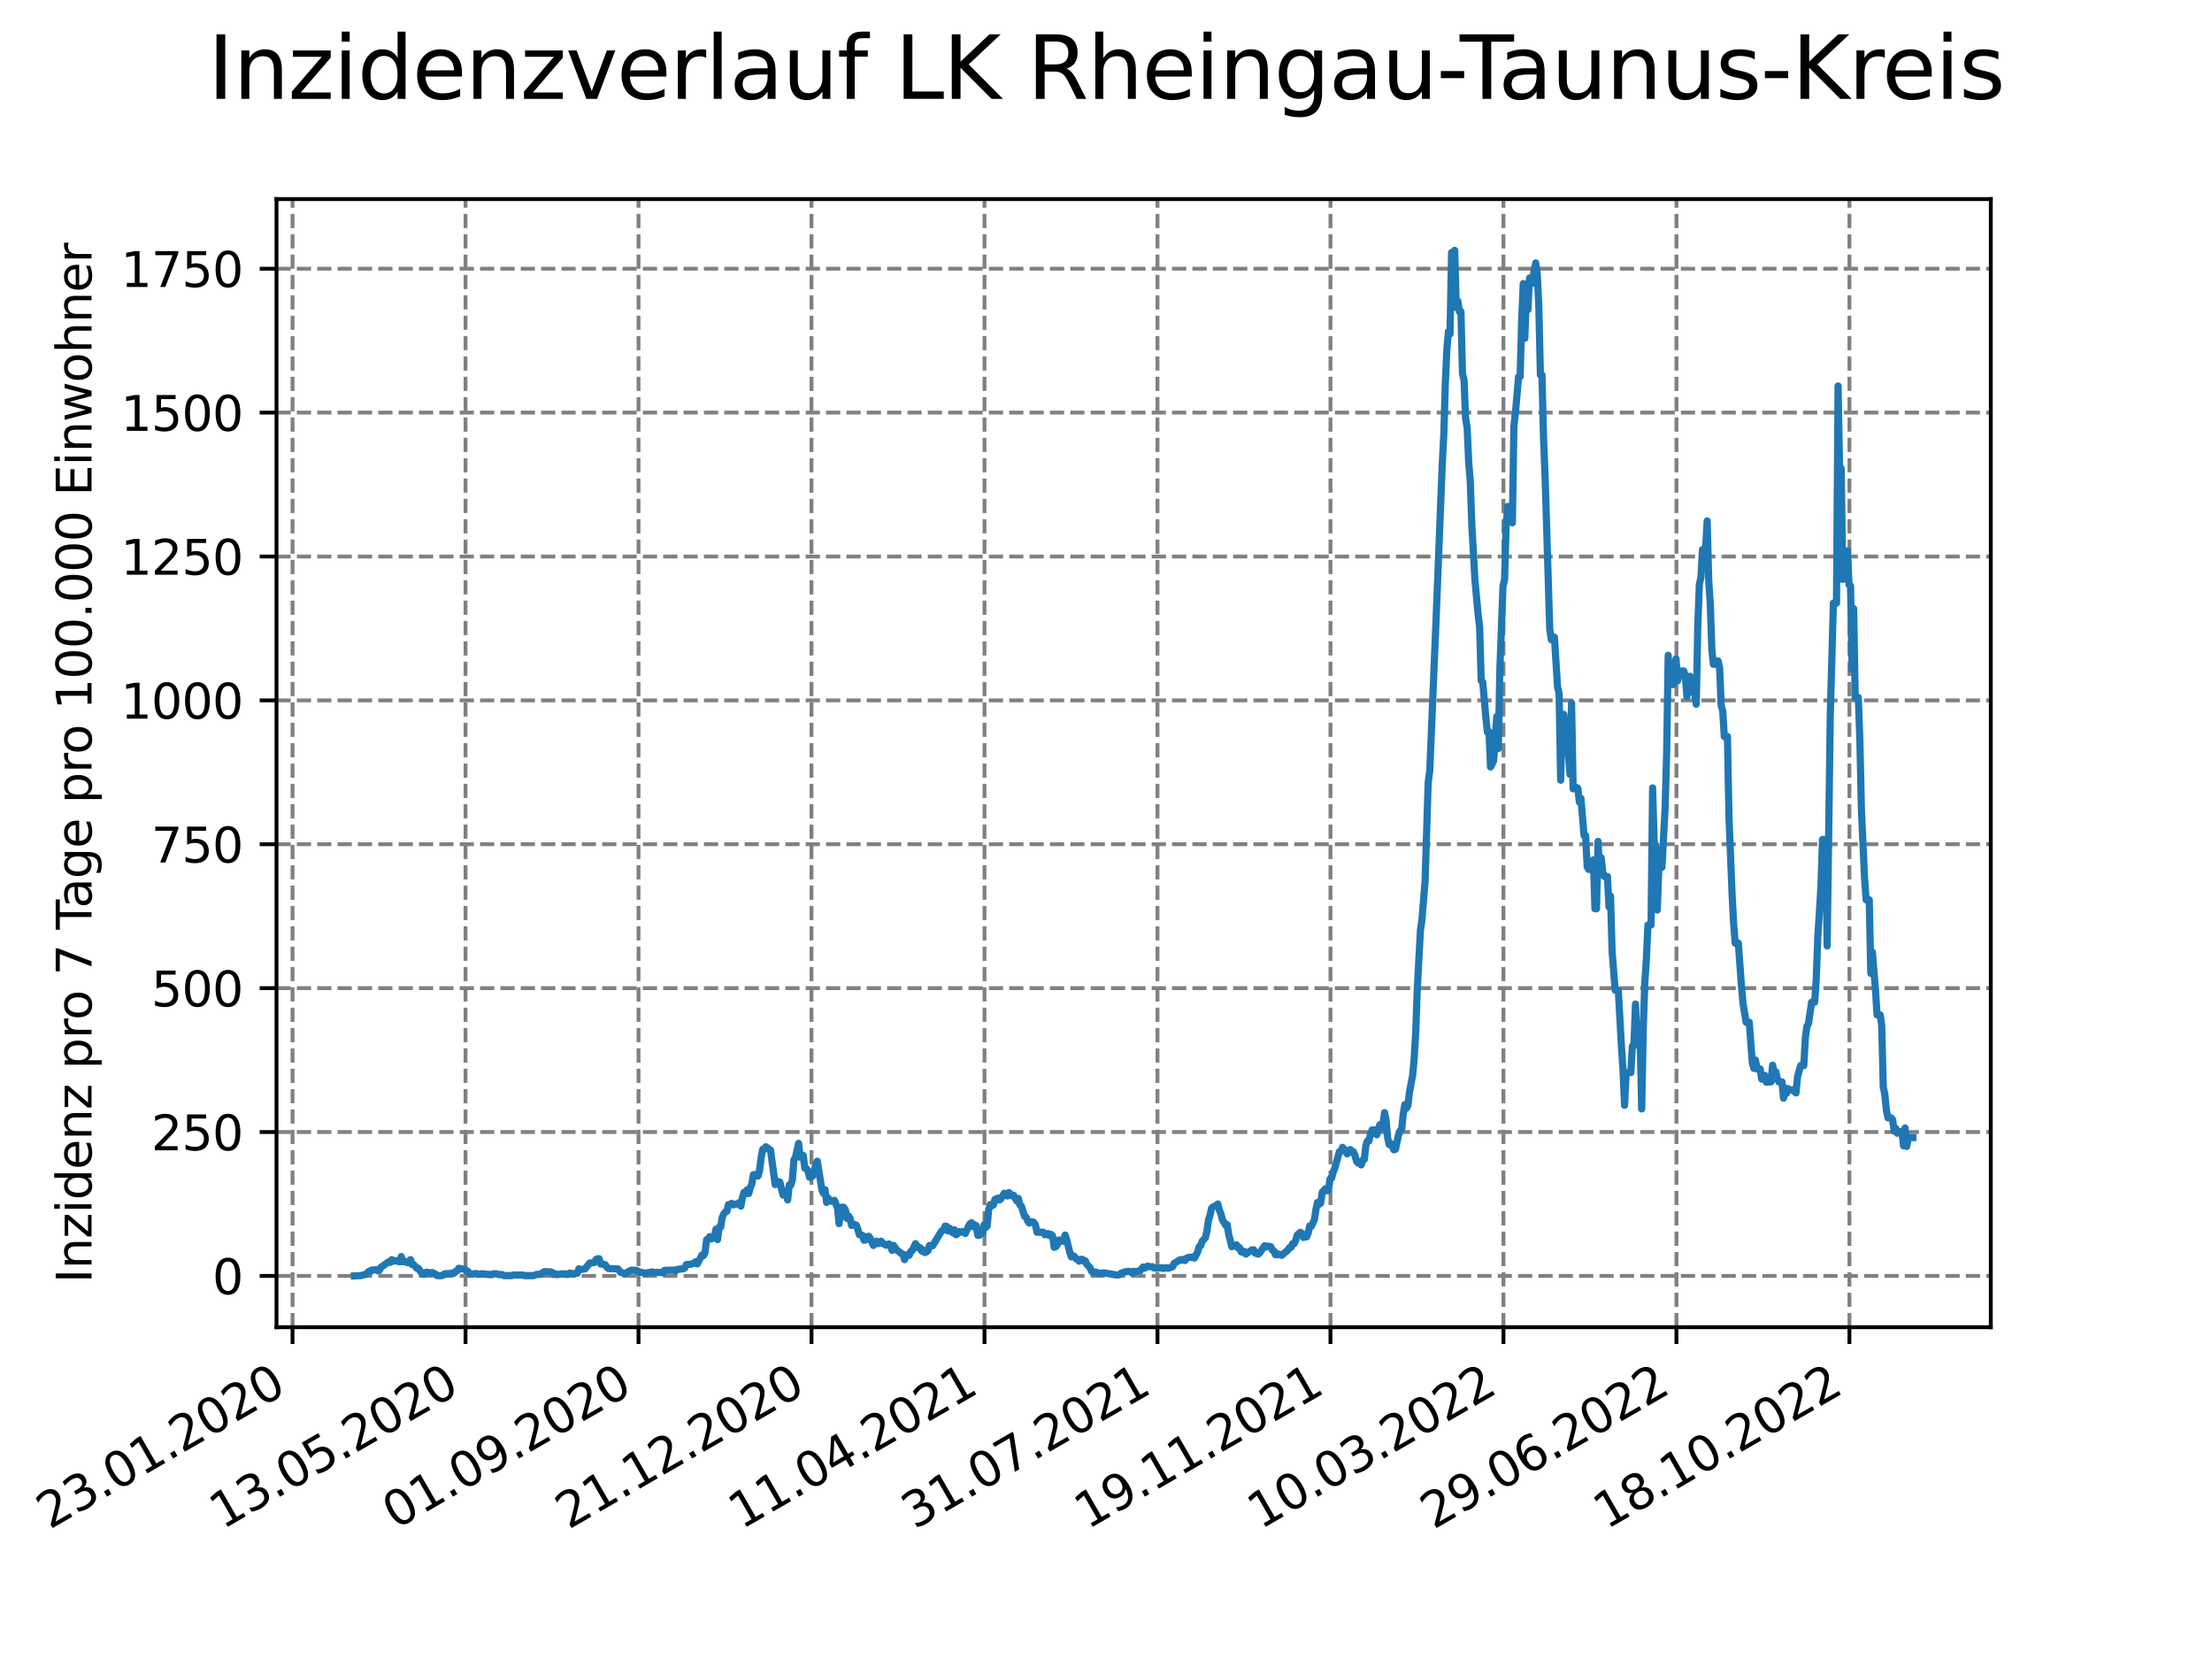 <?xml version="1.0" encoding="utf-8" standalone="no"?>
<!DOCTYPE svg PUBLIC "-//W3C//DTD SVG 1.1//EN"
  "http://www.w3.org/Graphics/SVG/1.1/DTD/svg11.dtd">
<svg xmlns:xlink="http://www.w3.org/1999/xlink" width="460.8pt" height="345.6pt" viewBox="0 0 460.8 345.6" xmlns="http://www.w3.org/2000/svg" version="1.1">
 <defs>
  <style type="text/css">*{stroke-linejoin: round; stroke-linecap: butt}</style>
 </defs>
 <g id="figure_1">
  <g id="patch_1">
   <path d="M 0 345.6 
L 460.8 345.6 
L 460.8 0 
L 0 0 
z
" style="fill: #ffffff"/>
  </g>
  <g id="axes_1">
   <g id="patch_2">
    <path d="M 57.6 276.48 
L 414.72 276.48 
L 414.72 41.472 
L 57.6 41.472 
z
" style="fill: #ffffff"/>
   </g>
   <g id="matplotlib.axis_1">
    <g id="xtick_1">
     <g id="line2d_1">
      <path d="M 60.941 276.48 
L 60.941 41.472 
" clip-path="url(#p2e23c65eef)" style="fill: none; stroke-dasharray: 2.96,1.28; stroke-dashoffset: 0; stroke: #808080; stroke-width: 0.8"/>
     </g>
     <g id="line2d_2">
      <defs>
       <path id="m224769ffda" d="M 0 0 
L 0 3.5 
" style="stroke: #000000; stroke-width: 0.8"/>
      </defs>
      <g>
       <use xlink:href="#m224769ffda" x="60.941" y="276.48" style="stroke: #000000; stroke-width: 0.8"/>
      </g>
     </g>
     <g id="text_1">
      <!-- 23.01.2020 -->
      <g transform="translate(10.316 318.689) rotate(-30) scale(0.1 -0.1)">
       <defs>
        <path id="DejaVuSans-32" d="M 1228 531 
L 3431 531 
L 3431 0 
L 469 0 
L 469 531 
Q 828 903 1448 1529 
Q 2069 2156 2228 2338 
Q 2531 2678 2651 2914 
Q 2772 3150 2772 3378 
Q 2772 3750 2511 3984 
Q 2250 4219 1831 4219 
Q 1534 4219 1204 4116 
Q 875 4013 500 3803 
L 500 4441 
Q 881 4594 1212 4672 
Q 1544 4750 1819 4750 
Q 2544 4750 2975 4387 
Q 3406 4025 3406 3419 
Q 3406 3131 3298 2873 
Q 3191 2616 2906 2266 
Q 2828 2175 2409 1742 
Q 1991 1309 1228 531 
z
" transform="scale(0.016)"/>
        <path id="DejaVuSans-33" d="M 2597 2516 
Q 3050 2419 3304 2112 
Q 3559 1806 3559 1356 
Q 3559 666 3084 287 
Q 2609 -91 1734 -91 
Q 1441 -91 1130 -33 
Q 819 25 488 141 
L 488 750 
Q 750 597 1062 519 
Q 1375 441 1716 441 
Q 2309 441 2620 675 
Q 2931 909 2931 1356 
Q 2931 1769 2642 2001 
Q 2353 2234 1838 2234 
L 1294 2234 
L 1294 2753 
L 1863 2753 
Q 2328 2753 2575 2939 
Q 2822 3125 2822 3475 
Q 2822 3834 2567 4026 
Q 2313 4219 1838 4219 
Q 1578 4219 1281 4162 
Q 984 4106 628 3988 
L 628 4550 
Q 988 4650 1302 4700 
Q 1616 4750 1894 4750 
Q 2613 4750 3031 4423 
Q 3450 4097 3450 3541 
Q 3450 3153 3228 2886 
Q 3006 2619 2597 2516 
z
" transform="scale(0.016)"/>
        <path id="DejaVuSans-2e" d="M 684 794 
L 1344 794 
L 1344 0 
L 684 0 
L 684 794 
z
" transform="scale(0.016)"/>
        <path id="DejaVuSans-30" d="M 2034 4250 
Q 1547 4250 1301 3770 
Q 1056 3291 1056 2328 
Q 1056 1369 1301 889 
Q 1547 409 2034 409 
Q 2525 409 2770 889 
Q 3016 1369 3016 2328 
Q 3016 3291 2770 3770 
Q 2525 4250 2034 4250 
z
M 2034 4750 
Q 2819 4750 3233 4129 
Q 3647 3509 3647 2328 
Q 3647 1150 3233 529 
Q 2819 -91 2034 -91 
Q 1250 -91 836 529 
Q 422 1150 422 2328 
Q 422 3509 836 4129 
Q 1250 4750 2034 4750 
z
" transform="scale(0.016)"/>
        <path id="DejaVuSans-31" d="M 794 531 
L 1825 531 
L 1825 4091 
L 703 3866 
L 703 4441 
L 1819 4666 
L 2450 4666 
L 2450 531 
L 3481 531 
L 3481 0 
L 794 0 
L 794 531 
z
" transform="scale(0.016)"/>
       </defs>
       <use xlink:href="#DejaVuSans-32"/>
       <use xlink:href="#DejaVuSans-33" x="63.623"/>
       <use xlink:href="#DejaVuSans-2e" x="127.246"/>
       <use xlink:href="#DejaVuSans-30" x="159.033"/>
       <use xlink:href="#DejaVuSans-31" x="222.656"/>
       <use xlink:href="#DejaVuSans-2e" x="286.279"/>
       <use xlink:href="#DejaVuSans-32" x="318.066"/>
       <use xlink:href="#DejaVuSans-30" x="381.689"/>
       <use xlink:href="#DejaVuSans-32" x="445.312"/>
       <use xlink:href="#DejaVuSans-30" x="508.936"/>
      </g>
     </g>
    </g>
    <g id="xtick_2">
     <g id="line2d_3">
      <path d="M 96.978 276.48 
L 96.978 41.472 
" clip-path="url(#p2e23c65eef)" style="fill: none; stroke-dasharray: 2.96,1.28; stroke-dashoffset: 0; stroke: #808080; stroke-width: 0.8"/>
     </g>
     <g id="line2d_4">
      <g>
       <use xlink:href="#m224769ffda" x="96.978" y="276.48" style="stroke: #000000; stroke-width: 0.8"/>
      </g>
     </g>
     <g id="text_2">
      <!-- 13.05.2020 -->
      <g transform="translate(46.353 318.689) rotate(-30) scale(0.1 -0.1)">
       <defs>
        <path id="DejaVuSans-35" d="M 691 4666 
L 3169 4666 
L 3169 4134 
L 1269 4134 
L 1269 2991 
Q 1406 3038 1543 3061 
Q 1681 3084 1819 3084 
Q 2600 3084 3056 2656 
Q 3513 2228 3513 1497 
Q 3513 744 3044 326 
Q 2575 -91 1722 -91 
Q 1428 -91 1123 -41 
Q 819 9 494 109 
L 494 744 
Q 775 591 1075 516 
Q 1375 441 1709 441 
Q 2250 441 2565 725 
Q 2881 1009 2881 1497 
Q 2881 1984 2565 2268 
Q 2250 2553 1709 2553 
Q 1456 2553 1204 2497 
Q 953 2441 691 2322 
L 691 4666 
z
" transform="scale(0.016)"/>
       </defs>
       <use xlink:href="#DejaVuSans-31"/>
       <use xlink:href="#DejaVuSans-33" x="63.623"/>
       <use xlink:href="#DejaVuSans-2e" x="127.246"/>
       <use xlink:href="#DejaVuSans-30" x="159.033"/>
       <use xlink:href="#DejaVuSans-35" x="222.656"/>
       <use xlink:href="#DejaVuSans-2e" x="286.279"/>
       <use xlink:href="#DejaVuSans-32" x="318.066"/>
       <use xlink:href="#DejaVuSans-30" x="381.689"/>
       <use xlink:href="#DejaVuSans-32" x="445.312"/>
       <use xlink:href="#DejaVuSans-30" x="508.936"/>
      </g>
     </g>
    </g>
    <g id="xtick_3">
     <g id="line2d_5">
      <path d="M 133.015 276.48 
L 133.015 41.472 
" clip-path="url(#p2e23c65eef)" style="fill: none; stroke-dasharray: 2.96,1.28; stroke-dashoffset: 0; stroke: #808080; stroke-width: 0.8"/>
     </g>
     <g id="line2d_6">
      <g>
       <use xlink:href="#m224769ffda" x="133.015" y="276.48" style="stroke: #000000; stroke-width: 0.8"/>
      </g>
     </g>
     <g id="text_3">
      <!-- 01.09.2020 -->
      <g transform="translate(82.389 318.689) rotate(-30) scale(0.1 -0.1)">
       <defs>
        <path id="DejaVuSans-39" d="M 703 97 
L 703 672 
Q 941 559 1184 500 
Q 1428 441 1663 441 
Q 2288 441 2617 861 
Q 2947 1281 2994 2138 
Q 2813 1869 2534 1725 
Q 2256 1581 1919 1581 
Q 1219 1581 811 2004 
Q 403 2428 403 3163 
Q 403 3881 828 4315 
Q 1253 4750 1959 4750 
Q 2769 4750 3195 4129 
Q 3622 3509 3622 2328 
Q 3622 1225 3098 567 
Q 2575 -91 1691 -91 
Q 1453 -91 1209 -44 
Q 966 3 703 97 
z
M 1959 2075 
Q 2384 2075 2632 2365 
Q 2881 2656 2881 3163 
Q 2881 3666 2632 3958 
Q 2384 4250 1959 4250 
Q 1534 4250 1286 3958 
Q 1038 3666 1038 3163 
Q 1038 2656 1286 2365 
Q 1534 2075 1959 2075 
z
" transform="scale(0.016)"/>
       </defs>
       <use xlink:href="#DejaVuSans-30"/>
       <use xlink:href="#DejaVuSans-31" x="63.623"/>
       <use xlink:href="#DejaVuSans-2e" x="127.246"/>
       <use xlink:href="#DejaVuSans-30" x="159.033"/>
       <use xlink:href="#DejaVuSans-39" x="222.656"/>
       <use xlink:href="#DejaVuSans-2e" x="286.279"/>
       <use xlink:href="#DejaVuSans-32" x="318.066"/>
       <use xlink:href="#DejaVuSans-30" x="381.689"/>
       <use xlink:href="#DejaVuSans-32" x="445.312"/>
       <use xlink:href="#DejaVuSans-30" x="508.936"/>
      </g>
     </g>
    </g>
    <g id="xtick_4">
     <g id="line2d_7">
      <path d="M 169.051 276.48 
L 169.051 41.472 
" clip-path="url(#p2e23c65eef)" style="fill: none; stroke-dasharray: 2.96,1.28; stroke-dashoffset: 0; stroke: #808080; stroke-width: 0.8"/>
     </g>
     <g id="line2d_8">
      <g>
       <use xlink:href="#m224769ffda" x="169.051" y="276.48" style="stroke: #000000; stroke-width: 0.8"/>
      </g>
     </g>
     <g id="text_4">
      <!-- 21.12.2020 -->
      <g transform="translate(118.426 318.689) rotate(-30) scale(0.1 -0.1)">
       <use xlink:href="#DejaVuSans-32"/>
       <use xlink:href="#DejaVuSans-31" x="63.623"/>
       <use xlink:href="#DejaVuSans-2e" x="127.246"/>
       <use xlink:href="#DejaVuSans-31" x="159.033"/>
       <use xlink:href="#DejaVuSans-32" x="222.656"/>
       <use xlink:href="#DejaVuSans-2e" x="286.279"/>
       <use xlink:href="#DejaVuSans-32" x="318.066"/>
       <use xlink:href="#DejaVuSans-30" x="381.689"/>
       <use xlink:href="#DejaVuSans-32" x="445.312"/>
       <use xlink:href="#DejaVuSans-30" x="508.936"/>
      </g>
     </g>
    </g>
    <g id="xtick_5">
     <g id="line2d_9">
      <path d="M 205.088 276.48 
L 205.088 41.472 
" clip-path="url(#p2e23c65eef)" style="fill: none; stroke-dasharray: 2.96,1.28; stroke-dashoffset: 0; stroke: #808080; stroke-width: 0.8"/>
     </g>
     <g id="line2d_10">
      <g>
       <use xlink:href="#m224769ffda" x="205.088" y="276.48" style="stroke: #000000; stroke-width: 0.8"/>
      </g>
     </g>
     <g id="text_5">
      <!-- 11.04.2021 -->
      <g transform="translate(154.463 318.689) rotate(-30) scale(0.1 -0.1)">
       <defs>
        <path id="DejaVuSans-34" d="M 2419 4116 
L 825 1625 
L 2419 1625 
L 2419 4116 
z
M 2253 4666 
L 3047 4666 
L 3047 1625 
L 3713 1625 
L 3713 1100 
L 3047 1100 
L 3047 0 
L 2419 0 
L 2419 1100 
L 313 1100 
L 313 1709 
L 2253 4666 
z
" transform="scale(0.016)"/>
       </defs>
       <use xlink:href="#DejaVuSans-31"/>
       <use xlink:href="#DejaVuSans-31" x="63.623"/>
       <use xlink:href="#DejaVuSans-2e" x="127.246"/>
       <use xlink:href="#DejaVuSans-30" x="159.033"/>
       <use xlink:href="#DejaVuSans-34" x="222.656"/>
       <use xlink:href="#DejaVuSans-2e" x="286.279"/>
       <use xlink:href="#DejaVuSans-32" x="318.066"/>
       <use xlink:href="#DejaVuSans-30" x="381.689"/>
       <use xlink:href="#DejaVuSans-32" x="445.312"/>
       <use xlink:href="#DejaVuSans-31" x="508.936"/>
      </g>
     </g>
    </g>
    <g id="xtick_6">
     <g id="line2d_11">
      <path d="M 241.125 276.48 
L 241.125 41.472 
" clip-path="url(#p2e23c65eef)" style="fill: none; stroke-dasharray: 2.96,1.28; stroke-dashoffset: 0; stroke: #808080; stroke-width: 0.8"/>
     </g>
     <g id="line2d_12">
      <g>
       <use xlink:href="#m224769ffda" x="241.125" y="276.48" style="stroke: #000000; stroke-width: 0.8"/>
      </g>
     </g>
     <g id="text_6">
      <!-- 31.07.2021 -->
      <g transform="translate(190.499 318.689) rotate(-30) scale(0.1 -0.1)">
       <defs>
        <path id="DejaVuSans-37" d="M 525 4666 
L 3525 4666 
L 3525 4397 
L 1831 0 
L 1172 0 
L 2766 4134 
L 525 4134 
L 525 4666 
z
" transform="scale(0.016)"/>
       </defs>
       <use xlink:href="#DejaVuSans-33"/>
       <use xlink:href="#DejaVuSans-31" x="63.623"/>
       <use xlink:href="#DejaVuSans-2e" x="127.246"/>
       <use xlink:href="#DejaVuSans-30" x="159.033"/>
       <use xlink:href="#DejaVuSans-37" x="222.656"/>
       <use xlink:href="#DejaVuSans-2e" x="286.279"/>
       <use xlink:href="#DejaVuSans-32" x="318.066"/>
       <use xlink:href="#DejaVuSans-30" x="381.689"/>
       <use xlink:href="#DejaVuSans-32" x="445.312"/>
       <use xlink:href="#DejaVuSans-31" x="508.936"/>
      </g>
     </g>
    </g>
    <g id="xtick_7">
     <g id="line2d_13">
      <path d="M 277.161 276.48 
L 277.161 41.472 
" clip-path="url(#p2e23c65eef)" style="fill: none; stroke-dasharray: 2.96,1.28; stroke-dashoffset: 0; stroke: #808080; stroke-width: 0.8"/>
     </g>
     <g id="line2d_14">
      <g>
       <use xlink:href="#m224769ffda" x="277.161" y="276.48" style="stroke: #000000; stroke-width: 0.8"/>
      </g>
     </g>
     <g id="text_7">
      <!-- 19.11.2021 -->
      <g transform="translate(226.536 318.689) rotate(-30) scale(0.1 -0.1)">
       <use xlink:href="#DejaVuSans-31"/>
       <use xlink:href="#DejaVuSans-39" x="63.623"/>
       <use xlink:href="#DejaVuSans-2e" x="127.246"/>
       <use xlink:href="#DejaVuSans-31" x="159.033"/>
       <use xlink:href="#DejaVuSans-31" x="222.656"/>
       <use xlink:href="#DejaVuSans-2e" x="286.279"/>
       <use xlink:href="#DejaVuSans-32" x="318.066"/>
       <use xlink:href="#DejaVuSans-30" x="381.689"/>
       <use xlink:href="#DejaVuSans-32" x="445.312"/>
       <use xlink:href="#DejaVuSans-31" x="508.936"/>
      </g>
     </g>
    </g>
    <g id="xtick_8">
     <g id="line2d_15">
      <path d="M 313.198 276.48 
L 313.198 41.472 
" clip-path="url(#p2e23c65eef)" style="fill: none; stroke-dasharray: 2.96,1.28; stroke-dashoffset: 0; stroke: #808080; stroke-width: 0.8"/>
     </g>
     <g id="line2d_16">
      <g>
       <use xlink:href="#m224769ffda" x="313.198" y="276.48" style="stroke: #000000; stroke-width: 0.8"/>
      </g>
     </g>
     <g id="text_8">
      <!-- 10.03.2022 -->
      <g transform="translate(262.573 318.689) rotate(-30) scale(0.1 -0.1)">
       <use xlink:href="#DejaVuSans-31"/>
       <use xlink:href="#DejaVuSans-30" x="63.623"/>
       <use xlink:href="#DejaVuSans-2e" x="127.246"/>
       <use xlink:href="#DejaVuSans-30" x="159.033"/>
       <use xlink:href="#DejaVuSans-33" x="222.656"/>
       <use xlink:href="#DejaVuSans-2e" x="286.279"/>
       <use xlink:href="#DejaVuSans-32" x="318.066"/>
       <use xlink:href="#DejaVuSans-30" x="381.689"/>
       <use xlink:href="#DejaVuSans-32" x="445.312"/>
       <use xlink:href="#DejaVuSans-32" x="508.936"/>
      </g>
     </g>
    </g>
    <g id="xtick_9">
     <g id="line2d_17">
      <path d="M 349.234 276.48 
L 349.234 41.472 
" clip-path="url(#p2e23c65eef)" style="fill: none; stroke-dasharray: 2.96,1.28; stroke-dashoffset: 0; stroke: #808080; stroke-width: 0.8"/>
     </g>
     <g id="line2d_18">
      <g>
       <use xlink:href="#m224769ffda" x="349.234" y="276.48" style="stroke: #000000; stroke-width: 0.8"/>
      </g>
     </g>
     <g id="text_9">
      <!-- 29.06.2022 -->
      <g transform="translate(298.609 318.689) rotate(-30) scale(0.1 -0.1)">
       <defs>
        <path id="DejaVuSans-36" d="M 2113 2584 
Q 1688 2584 1439 2293 
Q 1191 2003 1191 1497 
Q 1191 994 1439 701 
Q 1688 409 2113 409 
Q 2538 409 2786 701 
Q 3034 994 3034 1497 
Q 3034 2003 2786 2293 
Q 2538 2584 2113 2584 
z
M 3366 4563 
L 3366 3988 
Q 3128 4100 2886 4159 
Q 2644 4219 2406 4219 
Q 1781 4219 1451 3797 
Q 1122 3375 1075 2522 
Q 1259 2794 1537 2939 
Q 1816 3084 2150 3084 
Q 2853 3084 3261 2657 
Q 3669 2231 3669 1497 
Q 3669 778 3244 343 
Q 2819 -91 2113 -91 
Q 1303 -91 875 529 
Q 447 1150 447 2328 
Q 447 3434 972 4092 
Q 1497 4750 2381 4750 
Q 2619 4750 2861 4703 
Q 3103 4656 3366 4563 
z
" transform="scale(0.016)"/>
       </defs>
       <use xlink:href="#DejaVuSans-32"/>
       <use xlink:href="#DejaVuSans-39" x="63.623"/>
       <use xlink:href="#DejaVuSans-2e" x="127.246"/>
       <use xlink:href="#DejaVuSans-30" x="159.033"/>
       <use xlink:href="#DejaVuSans-36" x="222.656"/>
       <use xlink:href="#DejaVuSans-2e" x="286.279"/>
       <use xlink:href="#DejaVuSans-32" x="318.066"/>
       <use xlink:href="#DejaVuSans-30" x="381.689"/>
       <use xlink:href="#DejaVuSans-32" x="445.312"/>
       <use xlink:href="#DejaVuSans-32" x="508.936"/>
      </g>
     </g>
    </g>
    <g id="xtick_10">
     <g id="line2d_19">
      <path d="M 385.271 276.48 
L 385.271 41.472 
" clip-path="url(#p2e23c65eef)" style="fill: none; stroke-dasharray: 2.96,1.28; stroke-dashoffset: 0; stroke: #808080; stroke-width: 0.8"/>
     </g>
     <g id="line2d_20">
      <g>
       <use xlink:href="#m224769ffda" x="385.271" y="276.48" style="stroke: #000000; stroke-width: 0.8"/>
      </g>
     </g>
     <g id="text_10">
      <!-- 18.10.2022 -->
      <g transform="translate(334.646 318.689) rotate(-30) scale(0.1 -0.1)">
       <defs>
        <path id="DejaVuSans-38" d="M 2034 2216 
Q 1584 2216 1326 1975 
Q 1069 1734 1069 1313 
Q 1069 891 1326 650 
Q 1584 409 2034 409 
Q 2484 409 2743 651 
Q 3003 894 3003 1313 
Q 3003 1734 2745 1975 
Q 2488 2216 2034 2216 
z
M 1403 2484 
Q 997 2584 770 2862 
Q 544 3141 544 3541 
Q 544 4100 942 4425 
Q 1341 4750 2034 4750 
Q 2731 4750 3128 4425 
Q 3525 4100 3525 3541 
Q 3525 3141 3298 2862 
Q 3072 2584 2669 2484 
Q 3125 2378 3379 2068 
Q 3634 1759 3634 1313 
Q 3634 634 3220 271 
Q 2806 -91 2034 -91 
Q 1263 -91 848 271 
Q 434 634 434 1313 
Q 434 1759 690 2068 
Q 947 2378 1403 2484 
z
M 1172 3481 
Q 1172 3119 1398 2916 
Q 1625 2713 2034 2713 
Q 2441 2713 2670 2916 
Q 2900 3119 2900 3481 
Q 2900 3844 2670 4047 
Q 2441 4250 2034 4250 
Q 1625 4250 1398 4047 
Q 1172 3844 1172 3481 
z
" transform="scale(0.016)"/>
       </defs>
       <use xlink:href="#DejaVuSans-31"/>
       <use xlink:href="#DejaVuSans-38" x="63.623"/>
       <use xlink:href="#DejaVuSans-2e" x="127.246"/>
       <use xlink:href="#DejaVuSans-31" x="159.033"/>
       <use xlink:href="#DejaVuSans-30" x="222.656"/>
       <use xlink:href="#DejaVuSans-2e" x="286.279"/>
       <use xlink:href="#DejaVuSans-32" x="318.066"/>
       <use xlink:href="#DejaVuSans-30" x="381.689"/>
       <use xlink:href="#DejaVuSans-32" x="445.312"/>
       <use xlink:href="#DejaVuSans-32" x="508.936"/>
      </g>
     </g>
    </g>
   </g>
   <g id="matplotlib.axis_2">
    <g id="ytick_1">
     <g id="line2d_21">
      <path d="M 57.6 265.798 
L 414.72 265.798 
" clip-path="url(#p2e23c65eef)" style="fill: none; stroke-dasharray: 2.96,1.28; stroke-dashoffset: 0; stroke: #808080; stroke-width: 0.8"/>
     </g>
     <g id="line2d_22">
      <defs>
       <path id="m939d45841b" d="M 0 0 
L -3.5 0 
" style="stroke: #000000; stroke-width: 0.8"/>
      </defs>
      <g>
       <use xlink:href="#m939d45841b" x="57.6" y="265.798" style="stroke: #000000; stroke-width: 0.8"/>
      </g>
     </g>
     <g id="text_11">
      <!-- 0 -->
      <g transform="translate(44.237 269.597) scale(0.1 -0.1)">
       <use xlink:href="#DejaVuSans-30"/>
      </g>
     </g>
    </g>
    <g id="ytick_2">
     <g id="line2d_23">
      <path d="M 57.6 235.824 
L 414.72 235.824 
" clip-path="url(#p2e23c65eef)" style="fill: none; stroke-dasharray: 2.96,1.28; stroke-dashoffset: 0; stroke: #808080; stroke-width: 0.8"/>
     </g>
     <g id="line2d_24">
      <g>
       <use xlink:href="#m939d45841b" x="57.6" y="235.824" style="stroke: #000000; stroke-width: 0.8"/>
      </g>
     </g>
     <g id="text_12">
      <!-- 250 -->
      <g transform="translate(31.512 239.623) scale(0.1 -0.1)">
       <use xlink:href="#DejaVuSans-32"/>
       <use xlink:href="#DejaVuSans-35" x="63.623"/>
       <use xlink:href="#DejaVuSans-30" x="127.246"/>
      </g>
     </g>
    </g>
    <g id="ytick_3">
     <g id="line2d_25">
      <path d="M 57.6 205.849 
L 414.72 205.849 
" clip-path="url(#p2e23c65eef)" style="fill: none; stroke-dasharray: 2.96,1.28; stroke-dashoffset: 0; stroke: #808080; stroke-width: 0.8"/>
     </g>
     <g id="line2d_26">
      <g>
       <use xlink:href="#m939d45841b" x="57.6" y="205.849" style="stroke: #000000; stroke-width: 0.8"/>
      </g>
     </g>
     <g id="text_13">
      <!-- 500 -->
      <g transform="translate(31.512 209.649) scale(0.1 -0.1)">
       <use xlink:href="#DejaVuSans-35"/>
       <use xlink:href="#DejaVuSans-30" x="63.623"/>
       <use xlink:href="#DejaVuSans-30" x="127.246"/>
      </g>
     </g>
    </g>
    <g id="ytick_4">
     <g id="line2d_27">
      <path d="M 57.6 175.875 
L 414.72 175.875 
" clip-path="url(#p2e23c65eef)" style="fill: none; stroke-dasharray: 2.96,1.28; stroke-dashoffset: 0; stroke: #808080; stroke-width: 0.8"/>
     </g>
     <g id="line2d_28">
      <g>
       <use xlink:href="#m939d45841b" x="57.6" y="175.875" style="stroke: #000000; stroke-width: 0.8"/>
      </g>
     </g>
     <g id="text_14">
      <!-- 750 -->
      <g transform="translate(31.512 179.675) scale(0.1 -0.1)">
       <use xlink:href="#DejaVuSans-37"/>
       <use xlink:href="#DejaVuSans-35" x="63.623"/>
       <use xlink:href="#DejaVuSans-30" x="127.246"/>
      </g>
     </g>
    </g>
    <g id="ytick_5">
     <g id="line2d_29">
      <path d="M 57.6 145.901 
L 414.72 145.901 
" clip-path="url(#p2e23c65eef)" style="fill: none; stroke-dasharray: 2.96,1.28; stroke-dashoffset: 0; stroke: #808080; stroke-width: 0.8"/>
     </g>
     <g id="line2d_30">
      <g>
       <use xlink:href="#m939d45841b" x="57.6" y="145.901" style="stroke: #000000; stroke-width: 0.8"/>
      </g>
     </g>
     <g id="text_15">
      <!-- 1000 -->
      <g transform="translate(25.15 149.7) scale(0.1 -0.1)">
       <use xlink:href="#DejaVuSans-31"/>
       <use xlink:href="#DejaVuSans-30" x="63.623"/>
       <use xlink:href="#DejaVuSans-30" x="127.246"/>
       <use xlink:href="#DejaVuSans-30" x="190.869"/>
      </g>
     </g>
    </g>
    <g id="ytick_6">
     <g id="line2d_31">
      <path d="M 57.6 115.927 
L 414.72 115.927 
" clip-path="url(#p2e23c65eef)" style="fill: none; stroke-dasharray: 2.96,1.28; stroke-dashoffset: 0; stroke: #808080; stroke-width: 0.8"/>
     </g>
     <g id="line2d_32">
      <g>
       <use xlink:href="#m939d45841b" x="57.6" y="115.927" style="stroke: #000000; stroke-width: 0.8"/>
      </g>
     </g>
     <g id="text_16">
      <!-- 1250 -->
      <g transform="translate(25.15 119.726) scale(0.1 -0.1)">
       <use xlink:href="#DejaVuSans-31"/>
       <use xlink:href="#DejaVuSans-32" x="63.623"/>
       <use xlink:href="#DejaVuSans-35" x="127.246"/>
       <use xlink:href="#DejaVuSans-30" x="190.869"/>
      </g>
     </g>
    </g>
    <g id="ytick_7">
     <g id="line2d_33">
      <path d="M 57.6 85.953 
L 414.72 85.953 
" clip-path="url(#p2e23c65eef)" style="fill: none; stroke-dasharray: 2.96,1.28; stroke-dashoffset: 0; stroke: #808080; stroke-width: 0.8"/>
     </g>
     <g id="line2d_34">
      <g>
       <use xlink:href="#m939d45841b" x="57.6" y="85.953" style="stroke: #000000; stroke-width: 0.8"/>
      </g>
     </g>
     <g id="text_17">
      <!-- 1500 -->
      <g transform="translate(25.15 89.752) scale(0.1 -0.1)">
       <use xlink:href="#DejaVuSans-31"/>
       <use xlink:href="#DejaVuSans-35" x="63.623"/>
       <use xlink:href="#DejaVuSans-30" x="127.246"/>
       <use xlink:href="#DejaVuSans-30" x="190.869"/>
      </g>
     </g>
    </g>
    <g id="ytick_8">
     <g id="line2d_35">
      <path d="M 57.6 55.979 
L 414.72 55.979 
" clip-path="url(#p2e23c65eef)" style="fill: none; stroke-dasharray: 2.96,1.28; stroke-dashoffset: 0; stroke: #808080; stroke-width: 0.8"/>
     </g>
     <g id="line2d_36">
      <g>
       <use xlink:href="#m939d45841b" x="57.6" y="55.979" style="stroke: #000000; stroke-width: 0.8"/>
      </g>
     </g>
     <g id="text_18">
      <!-- 1750 -->
      <g transform="translate(25.15 59.778) scale(0.1 -0.1)">
       <use xlink:href="#DejaVuSans-31"/>
       <use xlink:href="#DejaVuSans-37" x="63.623"/>
       <use xlink:href="#DejaVuSans-35" x="127.246"/>
       <use xlink:href="#DejaVuSans-30" x="190.869"/>
      </g>
     </g>
    </g>
    <g id="text_19">
     <!-- Inzidenz pro 7 Tage pro 100.000 Einwohner -->
     <g transform="translate(19.07 267.301) rotate(-90) scale(0.1 -0.1)">
      <defs>
       <path id="DejaVuSans-49" d="M 628 4666 
L 1259 4666 
L 1259 0 
L 628 0 
L 628 4666 
z
" transform="scale(0.016)"/>
       <path id="DejaVuSans-6e" d="M 3513 2113 
L 3513 0 
L 2938 0 
L 2938 2094 
Q 2938 2591 2744 2837 
Q 2550 3084 2163 3084 
Q 1697 3084 1428 2787 
Q 1159 2491 1159 1978 
L 1159 0 
L 581 0 
L 581 3500 
L 1159 3500 
L 1159 2956 
Q 1366 3272 1645 3428 
Q 1925 3584 2291 3584 
Q 2894 3584 3203 3211 
Q 3513 2838 3513 2113 
z
" transform="scale(0.016)"/>
       <path id="DejaVuSans-7a" d="M 353 3500 
L 3084 3500 
L 3084 2975 
L 922 459 
L 3084 459 
L 3084 0 
L 275 0 
L 275 525 
L 2438 3041 
L 353 3041 
L 353 3500 
z
" transform="scale(0.016)"/>
       <path id="DejaVuSans-69" d="M 603 3500 
L 1178 3500 
L 1178 0 
L 603 0 
L 603 3500 
z
M 603 4863 
L 1178 4863 
L 1178 4134 
L 603 4134 
L 603 4863 
z
" transform="scale(0.016)"/>
       <path id="DejaVuSans-64" d="M 2906 2969 
L 2906 4863 
L 3481 4863 
L 3481 0 
L 2906 0 
L 2906 525 
Q 2725 213 2448 61 
Q 2172 -91 1784 -91 
Q 1150 -91 751 415 
Q 353 922 353 1747 
Q 353 2572 751 3078 
Q 1150 3584 1784 3584 
Q 2172 3584 2448 3432 
Q 2725 3281 2906 2969 
z
M 947 1747 
Q 947 1113 1208 752 
Q 1469 391 1925 391 
Q 2381 391 2643 752 
Q 2906 1113 2906 1747 
Q 2906 2381 2643 2742 
Q 2381 3103 1925 3103 
Q 1469 3103 1208 2742 
Q 947 2381 947 1747 
z
" transform="scale(0.016)"/>
       <path id="DejaVuSans-65" d="M 3597 1894 
L 3597 1613 
L 953 1613 
Q 991 1019 1311 708 
Q 1631 397 2203 397 
Q 2534 397 2845 478 
Q 3156 559 3463 722 
L 3463 178 
Q 3153 47 2828 -22 
Q 2503 -91 2169 -91 
Q 1331 -91 842 396 
Q 353 884 353 1716 
Q 353 2575 817 3079 
Q 1281 3584 2069 3584 
Q 2775 3584 3186 3129 
Q 3597 2675 3597 1894 
z
M 3022 2063 
Q 3016 2534 2758 2815 
Q 2500 3097 2075 3097 
Q 1594 3097 1305 2825 
Q 1016 2553 972 2059 
L 3022 2063 
z
" transform="scale(0.016)"/>
       <path id="DejaVuSans-20" transform="scale(0.016)"/>
       <path id="DejaVuSans-70" d="M 1159 525 
L 1159 -1331 
L 581 -1331 
L 581 3500 
L 1159 3500 
L 1159 2969 
Q 1341 3281 1617 3432 
Q 1894 3584 2278 3584 
Q 2916 3584 3314 3078 
Q 3713 2572 3713 1747 
Q 3713 922 3314 415 
Q 2916 -91 2278 -91 
Q 1894 -91 1617 61 
Q 1341 213 1159 525 
z
M 3116 1747 
Q 3116 2381 2855 2742 
Q 2594 3103 2138 3103 
Q 1681 3103 1420 2742 
Q 1159 2381 1159 1747 
Q 1159 1113 1420 752 
Q 1681 391 2138 391 
Q 2594 391 2855 752 
Q 3116 1113 3116 1747 
z
" transform="scale(0.016)"/>
       <path id="DejaVuSans-72" d="M 2631 2963 
Q 2534 3019 2420 3045 
Q 2306 3072 2169 3072 
Q 1681 3072 1420 2755 
Q 1159 2438 1159 1844 
L 1159 0 
L 581 0 
L 581 3500 
L 1159 3500 
L 1159 2956 
Q 1341 3275 1631 3429 
Q 1922 3584 2338 3584 
Q 2397 3584 2469 3576 
Q 2541 3569 2628 3553 
L 2631 2963 
z
" transform="scale(0.016)"/>
       <path id="DejaVuSans-6f" d="M 1959 3097 
Q 1497 3097 1228 2736 
Q 959 2375 959 1747 
Q 959 1119 1226 758 
Q 1494 397 1959 397 
Q 2419 397 2687 759 
Q 2956 1122 2956 1747 
Q 2956 2369 2687 2733 
Q 2419 3097 1959 3097 
z
M 1959 3584 
Q 2709 3584 3137 3096 
Q 3566 2609 3566 1747 
Q 3566 888 3137 398 
Q 2709 -91 1959 -91 
Q 1206 -91 779 398 
Q 353 888 353 1747 
Q 353 2609 779 3096 
Q 1206 3584 1959 3584 
z
" transform="scale(0.016)"/>
       <path id="DejaVuSans-54" d="M -19 4666 
L 3928 4666 
L 3928 4134 
L 2272 4134 
L 2272 0 
L 1638 0 
L 1638 4134 
L -19 4134 
L -19 4666 
z
" transform="scale(0.016)"/>
       <path id="DejaVuSans-61" d="M 2194 1759 
Q 1497 1759 1228 1600 
Q 959 1441 959 1056 
Q 959 750 1161 570 
Q 1363 391 1709 391 
Q 2188 391 2477 730 
Q 2766 1069 2766 1631 
L 2766 1759 
L 2194 1759 
z
M 3341 1997 
L 3341 0 
L 2766 0 
L 2766 531 
Q 2569 213 2275 61 
Q 1981 -91 1556 -91 
Q 1019 -91 701 211 
Q 384 513 384 1019 
Q 384 1609 779 1909 
Q 1175 2209 1959 2209 
L 2766 2209 
L 2766 2266 
Q 2766 2663 2505 2880 
Q 2244 3097 1772 3097 
Q 1472 3097 1187 3025 
Q 903 2953 641 2809 
L 641 3341 
Q 956 3463 1253 3523 
Q 1550 3584 1831 3584 
Q 2591 3584 2966 3190 
Q 3341 2797 3341 1997 
z
" transform="scale(0.016)"/>
       <path id="DejaVuSans-67" d="M 2906 1791 
Q 2906 2416 2648 2759 
Q 2391 3103 1925 3103 
Q 1463 3103 1205 2759 
Q 947 2416 947 1791 
Q 947 1169 1205 825 
Q 1463 481 1925 481 
Q 2391 481 2648 825 
Q 2906 1169 2906 1791 
z
M 3481 434 
Q 3481 -459 3084 -895 
Q 2688 -1331 1869 -1331 
Q 1566 -1331 1297 -1286 
Q 1028 -1241 775 -1147 
L 775 -588 
Q 1028 -725 1275 -790 
Q 1522 -856 1778 -856 
Q 2344 -856 2625 -561 
Q 2906 -266 2906 331 
L 2906 616 
Q 2728 306 2450 153 
Q 2172 0 1784 0 
Q 1141 0 747 490 
Q 353 981 353 1791 
Q 353 2603 747 3093 
Q 1141 3584 1784 3584 
Q 2172 3584 2450 3431 
Q 2728 3278 2906 2969 
L 2906 3500 
L 3481 3500 
L 3481 434 
z
" transform="scale(0.016)"/>
       <path id="DejaVuSans-45" d="M 628 4666 
L 3578 4666 
L 3578 4134 
L 1259 4134 
L 1259 2753 
L 3481 2753 
L 3481 2222 
L 1259 2222 
L 1259 531 
L 3634 531 
L 3634 0 
L 628 0 
L 628 4666 
z
" transform="scale(0.016)"/>
       <path id="DejaVuSans-77" d="M 269 3500 
L 844 3500 
L 1563 769 
L 2278 3500 
L 2956 3500 
L 3675 769 
L 4391 3500 
L 4966 3500 
L 4050 0 
L 3372 0 
L 2619 2869 
L 1863 0 
L 1184 0 
L 269 3500 
z
" transform="scale(0.016)"/>
       <path id="DejaVuSans-68" d="M 3513 2113 
L 3513 0 
L 2938 0 
L 2938 2094 
Q 2938 2591 2744 2837 
Q 2550 3084 2163 3084 
Q 1697 3084 1428 2787 
Q 1159 2491 1159 1978 
L 1159 0 
L 581 0 
L 581 4863 
L 1159 4863 
L 1159 2956 
Q 1366 3272 1645 3428 
Q 1925 3584 2291 3584 
Q 2894 3584 3203 3211 
Q 3513 2838 3513 2113 
z
" transform="scale(0.016)"/>
      </defs>
      <use xlink:href="#DejaVuSans-49"/>
      <use xlink:href="#DejaVuSans-6e" x="29.492"/>
      <use xlink:href="#DejaVuSans-7a" x="92.871"/>
      <use xlink:href="#DejaVuSans-69" x="145.361"/>
      <use xlink:href="#DejaVuSans-64" x="173.145"/>
      <use xlink:href="#DejaVuSans-65" x="236.621"/>
      <use xlink:href="#DejaVuSans-6e" x="298.145"/>
      <use xlink:href="#DejaVuSans-7a" x="361.523"/>
      <use xlink:href="#DejaVuSans-20" x="414.014"/>
      <use xlink:href="#DejaVuSans-70" x="445.801"/>
      <use xlink:href="#DejaVuSans-72" x="509.277"/>
      <use xlink:href="#DejaVuSans-6f" x="548.141"/>
      <use xlink:href="#DejaVuSans-20" x="609.322"/>
      <use xlink:href="#DejaVuSans-37" x="641.109"/>
      <use xlink:href="#DejaVuSans-20" x="704.732"/>
      <use xlink:href="#DejaVuSans-54" x="736.52"/>
      <use xlink:href="#DejaVuSans-61" x="781.104"/>
      <use xlink:href="#DejaVuSans-67" x="842.383"/>
      <use xlink:href="#DejaVuSans-65" x="905.859"/>
      <use xlink:href="#DejaVuSans-20" x="967.383"/>
      <use xlink:href="#DejaVuSans-70" x="999.17"/>
      <use xlink:href="#DejaVuSans-72" x="1062.646"/>
      <use xlink:href="#DejaVuSans-6f" x="1101.51"/>
      <use xlink:href="#DejaVuSans-20" x="1162.691"/>
      <use xlink:href="#DejaVuSans-31" x="1194.479"/>
      <use xlink:href="#DejaVuSans-30" x="1258.102"/>
      <use xlink:href="#DejaVuSans-30" x="1321.725"/>
      <use xlink:href="#DejaVuSans-2e" x="1385.348"/>
      <use xlink:href="#DejaVuSans-30" x="1417.135"/>
      <use xlink:href="#DejaVuSans-30" x="1480.758"/>
      <use xlink:href="#DejaVuSans-30" x="1544.381"/>
      <use xlink:href="#DejaVuSans-20" x="1608.004"/>
      <use xlink:href="#DejaVuSans-45" x="1639.791"/>
      <use xlink:href="#DejaVuSans-69" x="1702.975"/>
      <use xlink:href="#DejaVuSans-6e" x="1730.758"/>
      <use xlink:href="#DejaVuSans-77" x="1794.137"/>
      <use xlink:href="#DejaVuSans-6f" x="1875.924"/>
      <use xlink:href="#DejaVuSans-68" x="1937.105"/>
      <use xlink:href="#DejaVuSans-6e" x="2000.484"/>
      <use xlink:href="#DejaVuSans-65" x="2063.863"/>
      <use xlink:href="#DejaVuSans-72" x="2125.387"/>
     </g>
    </g>
   </g>
   <g id="line2d_37">
    <path d="M 73.833 265.798 
L 75.131 265.734 
L 76.105 265.478 
L 76.43 265.285 
L 76.755 264.901 
L 77.079 264.965 
L 77.404 264.581 
L 78.378 264.517 
L 78.703 264.709 
L 79.027 264.645 
L 79.352 264.004 
L 80.975 262.851 
L 81.3 262.979 
L 81.624 262.403 
L 81.949 262.723 
L 82.274 262.595 
L 83.248 262.851 
L 83.572 261.762 
L 83.897 262.851 
L 84.222 262.723 
L 84.871 263.043 
L 85.52 262.403 
L 85.845 263.428 
L 86.17 263.428 
L 86.819 264.196 
L 87.144 264.196 
L 87.793 265.157 
L 88.118 265.413 
L 88.442 265.349 
L 88.767 265.029 
L 89.741 265.157 
L 90.065 265.093 
L 90.715 265.413 
L 91.039 265.734 
L 92.013 265.734 
L 92.338 265.606 
L 92.663 265.349 
L 93.961 265.285 
L 94.286 265.157 
L 94.611 265.221 
L 94.935 264.837 
L 95.26 264.709 
L 95.585 264.196 
L 96.883 264.453 
L 97.208 264.773 
L 97.533 264.901 
L 97.857 265.413 
L 98.831 265.349 
L 99.156 265.285 
L 99.48 265.478 
L 100.454 265.349 
L 101.104 265.413 
L 101.753 265.478 
L 102.402 265.542 
L 102.727 265.349 
L 103.376 265.349 
L 104.026 265.542 
L 104.35 265.478 
L 104.675 265.542 
L 105 265.734 
L 106.623 265.734 
L 106.947 265.606 
L 108.895 265.606 
L 109.22 265.734 
L 111.168 265.734 
L 111.817 265.478 
L 112.467 265.478 
L 113.441 264.901 
L 114.739 264.965 
L 115.064 265.093 
L 115.389 265.478 
L 115.713 265.349 
L 116.038 265.542 
L 117.012 265.349 
L 117.336 265.413 
L 117.661 265.349 
L 117.986 265.478 
L 118.31 265.478 
L 118.635 265.221 
L 118.96 265.221 
L 119.284 265.349 
L 119.934 265.285 
L 120.258 265.221 
L 120.583 264.324 
L 120.908 264.453 
L 121.557 264.388 
L 121.882 264.324 
L 122.856 263.107 
L 123.505 263.043 
L 123.83 262.979 
L 124.154 262.403 
L 124.479 262.21 
L 124.803 262.21 
L 125.128 263.299 
L 125.777 263.363 
L 126.102 263.492 
L 126.427 264.004 
L 126.751 264.26 
L 128.699 264.324 
L 129.349 265.093 
L 130.323 265.285 
L 130.972 264.837 
L 131.621 264.581 
L 132.271 264.645 
L 132.595 264.645 
L 133.245 265.029 
L 133.569 265.029 
L 134.218 265.221 
L 134.868 265.157 
L 135.842 264.965 
L 136.166 265.093 
L 136.816 265.029 
L 137.465 265.093 
L 137.79 265.029 
L 138.114 265.157 
L 138.439 264.645 
L 140.387 264.581 
L 140.712 264.773 
L 141.036 264.453 
L 142.01 264.324 
L 142.335 264.324 
L 142.659 264.132 
L 142.984 263.428 
L 143.958 263.363 
L 144.607 263.107 
L 144.932 262.851 
L 145.257 263.299 
L 146.231 261.442 
L 146.555 261.57 
L 146.88 260.865 
L 147.205 258.239 
L 147.529 258.11 
L 147.854 257.598 
L 148.179 258.11 
L 148.828 257.598 
L 149.153 256.061 
L 149.477 258.239 
L 149.802 255.676 
L 150.127 255.612 
L 150.451 253.626 
L 150.776 252.857 
L 151.101 252.473 
L 151.425 252.345 
L 151.75 250.936 
L 152.074 251 
L 152.399 250.679 
L 152.724 251 
L 153.373 250.808 
L 153.698 250.808 
L 154.022 250.487 
L 154.347 251.256 
L 154.672 249.462 
L 154.996 248.373 
L 155.321 248.694 
L 155.646 247.861 
L 155.97 248.629 
L 156.295 247.412 
L 156.62 246.644 
L 156.944 244.722 
L 157.269 244.722 
L 157.594 244.594 
L 157.918 244.978 
L 158.243 243.697 
L 158.568 241.07 
L 158.892 239.405 
L 159.217 239.469 
L 159.542 238.892 
L 160.515 239.597 
L 161.489 246.772 
L 162.139 246.131 
L 162.463 246.259 
L 163.113 248.95 
L 163.437 248.117 
L 163.762 248.822 
L 164.087 249.975 
L 164.411 246.836 
L 164.736 246.9 
L 165.061 245.811 
L 165.385 241.647 
L 165.71 241.07 
L 166.359 238.188 
L 166.684 241.07 
L 167.009 241.006 
L 167.333 240.686 
L 167.658 243.376 
L 167.983 243.441 
L 168.307 243.889 
L 168.632 245.234 
L 168.957 245.17 
L 169.281 244.978 
L 169.606 244.081 
L 169.93 242.544 
L 170.255 241.903 
L 171.229 247.925 
L 171.554 248.629 
L 171.878 247.861 
L 172.203 250.487 
L 172.528 249.59 
L 172.852 250.039 
L 173.177 250.231 
L 173.502 250.231 
L 173.826 250.039 
L 174.476 251.704 
L 174.8 254.907 
L 175.125 252.473 
L 175.45 251.448 
L 175.774 251.512 
L 176.099 252.025 
L 176.424 253.818 
L 176.748 253.306 
L 177.073 253.754 
L 177.398 255.292 
L 177.722 254.971 
L 178.371 255.228 
L 178.696 256.061 
L 179.021 257.214 
L 179.67 257.342 
L 179.995 258.367 
L 180.319 258.303 
L 180.644 257.662 
L 180.969 257.534 
L 181.293 257.982 
L 181.943 259.456 
L 182.267 258.815 
L 182.592 258.559 
L 182.917 259.071 
L 183.566 258.559 
L 183.891 259.071 
L 184.215 259.135 
L 184.54 259.392 
L 185.189 259.135 
L 185.514 259.584 
L 185.839 260.481 
L 186.163 259.456 
L 186.813 260.417 
L 187.462 260.865 
L 187.786 261.185 
L 188.111 261.249 
L 188.436 262.403 
L 188.76 261.442 
L 189.085 261.378 
L 189.41 261.506 
L 189.734 260.673 
L 190.059 260.481 
L 190.708 259.071 
L 191.358 259.968 
L 191.682 259.904 
L 192.007 260.609 
L 192.332 260.417 
L 192.656 260.929 
L 192.981 260.801 
L 193.306 260.545 
L 193.63 259.456 
L 194.28 259.52 
L 195.903 256.829 
L 196.227 256.381 
L 196.552 256.253 
L 196.877 255.42 
L 197.201 255.484 
L 197.526 256.445 
L 197.851 255.868 
L 198.5 256.829 
L 198.825 256.189 
L 199.149 257.214 
L 199.474 257.021 
L 199.799 256.573 
L 200.123 256.701 
L 200.448 256.573 
L 200.773 256.573 
L 201.097 256.957 
L 201.747 255.484 
L 202.071 254.907 
L 202.396 254.715 
L 202.721 255.548 
L 203.045 255.164 
L 203.37 255.356 
L 203.695 257.342 
L 204.019 257.342 
L 204.344 256.829 
L 204.669 256.893 
L 204.993 255.164 
L 205.318 255.74 
L 205.642 255.356 
L 205.967 251.961 
L 206.292 250.936 
L 206.616 251.192 
L 206.941 251 
L 207.266 249.847 
L 207.915 249.59 
L 208.24 249.975 
L 208.564 249.654 
L 209.214 248.565 
L 209.863 249.142 
L 210.188 248.437 
L 210.837 249.142 
L 211.162 249.014 
L 211.811 250.167 
L 212.136 249.654 
L 212.46 251 
L 212.785 251.256 
L 213.434 253.37 
L 213.759 253.562 
L 214.083 254.331 
L 214.408 254.779 
L 214.733 254.523 
L 215.057 254.523 
L 215.382 254.651 
L 215.707 255.228 
L 216.031 256.701 
L 217.33 256.701 
L 217.655 257.214 
L 218.304 256.957 
L 218.629 257.406 
L 218.953 257.15 
L 219.278 257.47 
L 219.603 259.84 
L 219.927 259.712 
L 220.252 259.328 
L 220.577 258.303 
L 220.901 258.367 
L 221.226 258.559 
L 221.551 258.559 
L 221.875 257.278 
L 222.2 258.239 
L 222.849 260.865 
L 223.174 261.826 
L 223.498 261.57 
L 223.823 261.762 
L 224.148 262.21 
L 224.472 262.339 
L 224.797 262.723 
L 225.122 262.339 
L 225.446 262.339 
L 225.771 262.723 
L 226.096 262.659 
L 226.42 263.428 
L 227.07 264.068 
L 227.394 264.837 
L 227.719 265.029 
L 228.044 264.965 
L 228.368 265.029 
L 229.018 265.285 
L 229.992 265.157 
L 232.589 265.606 
L 232.913 265.606 
L 233.238 265.478 
L 233.563 265.221 
L 233.887 265.221 
L 234.212 264.965 
L 235.186 264.837 
L 235.511 264.901 
L 235.835 265.221 
L 236.16 264.837 
L 236.485 264.901 
L 237.459 264.773 
L 238.108 263.94 
L 238.433 264.196 
L 239.082 263.748 
L 239.407 263.876 
L 240.056 263.876 
L 240.381 264.132 
L 241.03 264.196 
L 241.679 264.132 
L 242.004 264.068 
L 242.328 264.26 
L 242.978 264.068 
L 243.302 264.196 
L 243.627 264.132 
L 244.276 263.876 
L 244.601 263.171 
L 245.9 262.403 
L 246.224 262.531 
L 246.549 262.339 
L 246.874 262.595 
L 247.198 262.082 
L 247.848 261.89 
L 248.172 261.954 
L 248.497 261.826 
L 248.822 262.082 
L 249.471 260.865 
L 249.795 259.712 
L 250.12 259.52 
L 250.445 258.559 
L 251.094 257.854 
L 251.419 256.509 
L 251.743 254.203 
L 252.068 253.178 
L 252.393 251.704 
L 252.717 251.384 
L 253.367 251.128 
L 253.691 250.808 
L 254.016 252.089 
L 254.341 252.857 
L 254.665 254.139 
L 255.315 255.228 
L 255.639 255.1 
L 255.964 257.15 
L 256.613 259.712 
L 257.587 259.328 
L 257.912 259.968 
L 258.237 259.904 
L 258.561 260.801 
L 258.886 260.865 
L 259.21 260.673 
L 259.535 261.249 
L 260.834 260.353 
L 261.158 260.353 
L 261.483 261.057 
L 262.132 261.249 
L 262.457 260.929 
L 263.431 259.52 
L 263.756 259.776 
L 264.08 259.584 
L 264.73 259.712 
L 265.054 260.417 
L 265.379 260.609 
L 265.704 261.378 
L 266.028 261.121 
L 266.353 261.378 
L 266.678 261.314 
L 267.002 261.506 
L 268.301 260.417 
L 268.625 259.904 
L 268.95 259.84 
L 269.275 259.071 
L 269.599 259.071 
L 269.924 258.367 
L 270.249 257.278 
L 270.898 256.701 
L 271.223 256.957 
L 271.547 257.79 
L 271.872 257.342 
L 272.197 257.662 
L 272.521 256.829 
L 272.846 255.356 
L 273.171 255.484 
L 273.82 254.075 
L 274.145 251.897 
L 274.469 250.487 
L 274.794 250.872 
L 275.119 250.615 
L 275.443 248.373 
L 276.093 247.669 
L 276.417 248.053 
L 276.742 247.989 
L 277.066 245.619 
L 277.391 245.426 
L 277.716 244.209 
L 278.04 243.441 
L 279.014 239.917 
L 279.339 239.853 
L 279.664 239.02 
L 280.313 239.661 
L 280.638 240.366 
L 280.962 240.045 
L 281.287 239.469 
L 281.612 240.045 
L 281.936 239.917 
L 282.261 240.686 
L 282.586 241.903 
L 282.91 242.287 
L 283.235 242.031 
L 283.56 242.672 
L 283.884 241.711 
L 284.209 241.519 
L 284.534 238.636 
L 284.858 237.675 
L 285.183 237.675 
L 285.507 236.266 
L 285.832 235.369 
L 286.157 236.009 
L 286.481 235.369 
L 286.806 236.394 
L 287.455 234.28 
L 287.78 235.113 
L 288.105 234.216 
L 288.429 231.781 
L 288.754 233.383 
L 289.079 237.098 
L 289.403 238.444 
L 289.728 238.188 
L 290.377 239.533 
L 290.702 239.405 
L 291.351 236.33 
L 291.676 235.561 
L 292.001 235.177 
L 292.325 232.038 
L 292.65 230.116 
L 292.975 230.885 
L 293.299 230.308 
L 293.624 227.489 
L 294.273 224.03 
L 294.598 220.571 
L 294.922 214.997 
L 295.247 206.029 
L 295.896 193.921 
L 296.221 191.551 
L 296.87 183.607 
L 297.52 162.98 
L 297.844 160.545 
L 299.143 129.476 
L 300.442 96.805 
L 300.766 90.719 
L 301.091 79.7 
L 301.416 72.654 
L 301.74 69.066 
L 302.065 69.579 
L 302.39 52.603 
L 302.714 54.396 
L 303.039 52.154 
L 303.363 64.07 
L 303.688 62.724 
L 304.013 64.902 
L 304.337 64.902 
L 304.662 77.843 
L 304.987 79.188 
L 305.311 87.132 
L 305.636 89.117 
L 305.961 96.356 
L 306.285 100.328 
L 306.61 109.425 
L 307.259 120.828 
L 307.909 127.938 
L 308.233 130.629 
L 308.558 141.776 
L 308.883 142.096 
L 309.532 149.463 
L 309.857 152.538 
L 310.181 152.41 
L 310.506 159.777 
L 311.155 158.496 
L 311.805 149.271 
L 312.129 155.933 
L 312.454 139.277 
L 313.103 122.045 
L 313.428 120.764 
L 313.752 109.489 
L 314.077 105.517 
L 314.402 105.517 
L 315.051 108.912 
L 315.376 88.797 
L 315.7 85.914 
L 316.35 78.483 
L 316.674 78.483 
L 316.999 66.504 
L 317.324 59.073 
L 317.648 70.476 
L 317.973 61.251 
L 318.298 64.518 
L 318.622 57.92 
L 318.947 57.92 
L 319.272 59.009 
L 319.596 56.19 
L 319.921 54.781 
L 320.246 57.215 
L 320.57 63.941 
L 320.895 78.099 
L 321.219 78.099 
L 321.544 91.231 
L 321.869 99.175 
L 322.843 131.077 
L 323.167 133.255 
L 323.492 133.255 
L 323.817 132.743 
L 324.466 143.121 
L 324.791 144.53 
L 325.115 162.531 
L 325.44 148.822 
L 325.765 148.822 
L 326.414 156.253 
L 326.739 157.278 
L 327.063 161.314 
L 327.388 146.452 
L 327.713 164.325 
L 328.037 164.325 
L 328.362 164.005 
L 328.687 164.197 
L 329.011 167.08 
L 329.336 166.311 
L 329.985 174.062 
L 330.31 174.062 
L 330.634 180.533 
L 330.959 181.109 
L 331.284 179.444 
L 331.608 181.301 
L 331.933 179.123 
L 332.258 189.309 
L 332.582 189.309 
L 332.907 175.28 
L 333.232 181.75 
L 333.556 178.675 
L 333.881 181.686 
L 334.206 182.583 
L 334.855 182.583 
L 335.18 188.925 
L 335.504 186.682 
L 335.829 198.213 
L 336.478 206.285 
L 337.128 206.285 
L 337.777 218.072 
L 338.102 222.813 
L 338.426 230.244 
L 338.751 223.453 
L 339.725 223.453 
L 340.049 217.944 
L 340.374 217.88 
L 340.699 209.168 
L 341.023 216.599 
L 341.673 216.599 
L 341.997 231.013 
L 342.322 214.293 
L 342.647 204.62 
L 342.971 199.815 
L 343.296 192.704 
L 343.945 192.704 
L 344.27 164.133 
L 344.595 175.664 
L 344.919 176.048 
L 345.244 189.565 
L 345.569 180.661 
L 346.218 180.661 
L 346.867 168.425 
L 347.192 157.086 
L 347.517 136.523 
L 347.841 142.608 
L 348.49 142.608 
L 348.815 139.277 
L 349.14 137.227 
L 349.464 141.84 
L 349.789 140.494 
L 350.114 139.79 
L 350.763 139.79 
L 351.088 140.815 
L 351.412 145.107 
L 351.737 143.377 
L 352.062 140.879 
L 352.386 144.146 
L 353.036 144.146 
L 353.36 146.708 
L 353.685 130.245 
L 354.01 121.724 
L 354.334 120.315 
L 354.659 114.486 
L 355.308 114.486 
L 355.633 108.528 
L 355.958 120.892 
L 356.282 125.824 
L 356.607 135.241 
L 356.931 138.38 
L 357.581 138.38 
L 357.905 137.676 
L 358.23 139.213 
L 358.555 146.965 
L 358.879 148.118 
L 359.204 153.435 
L 359.853 153.435 
L 360.178 170.155 
L 360.827 186.362 
L 361.152 192.512 
L 361.477 196.484 
L 362.126 196.484 
L 362.775 205.324 
L 363.1 209.04 
L 363.749 212.947 
L 364.399 212.947 
L 365.048 221.468 
L 365.373 222.557 
L 365.697 220.827 
L 366.022 222.685 
L 366.671 222.685 
L 366.996 224.799 
L 367.32 224.286 
L 367.645 224.03 
L 367.97 225.439 
L 368.619 225.375 
L 368.944 225.375 
L 369.268 221.916 
L 369.593 223.453 
L 369.918 223.261 
L 370.242 224.671 
L 370.567 225.375 
L 371.216 225.375 
L 371.541 228.771 
L 371.866 226.657 
L 372.19 227.746 
L 372.515 226.785 
L 372.84 227.041 
L 373.489 227.041 
L 374.138 227.681 
L 374.463 224.286 
L 375.112 221.98 
L 375.761 221.98 
L 376.086 216.279 
L 376.411 213.78 
L 376.735 213.268 
L 377.385 208.783 
L 378.034 208.783 
L 378.359 203.851 
L 378.683 195.138 
L 379.333 184.825 
L 379.657 174.895 
L 380.307 174.895 
L 380.631 197.06 
L 381.281 148.886 
L 381.93 125.632 
L 382.579 125.632 
L 382.904 80.405 
L 383.229 97.894 
L 383.553 97.573 
L 383.878 120.7 
L 384.202 114.742 
L 384.852 114.742 
L 385.176 121.789 
L 385.501 122.045 
L 385.826 139.469 
L 386.15 126.785 
L 386.475 145.299 
L 387.124 145.299 
L 387.449 154.396 
L 387.774 168.873 
L 388.423 182.967 
L 388.748 187.451 
L 389.397 187.451 
L 389.722 202.762 
L 390.046 198.342 
L 390.696 206.157 
L 391.02 211.41 
L 391.67 211.41 
L 391.994 213.524 
L 392.319 226.464 
L 392.643 228.002 
L 392.968 231.269 
L 393.293 232.87 
L 393.942 232.87 
L 394.267 233.255 
L 394.591 235.625 
L 394.916 235.049 
L 395.241 236.073 
L 395.565 235.753 
L 396.215 235.753 
L 396.539 238.7 
L 396.864 234.984 
L 397.189 238.828 
L 397.513 237.227 
L 397.838 236.97 
L 398.487 236.97 
L 398.487 236.97 
" clip-path="url(#p2e23c65eef)" style="fill: none; stroke: #1f77b4; stroke-width: 1.5; stroke-linecap: square"/>
   </g>
   <g id="patch_3">
    <path d="M 57.6 276.48 
L 57.6 41.472 
" style="fill: none; stroke: #000000; stroke-width: 0.8; stroke-linejoin: miter; stroke-linecap: square"/>
   </g>
   <g id="patch_4">
    <path d="M 414.72 276.48 
L 414.72 41.472 
" style="fill: none; stroke: #000000; stroke-width: 0.8; stroke-linejoin: miter; stroke-linecap: square"/>
   </g>
   <g id="patch_5">
    <path d="M 57.6 276.48 
L 414.72 276.48 
" style="fill: none; stroke: #000000; stroke-width: 0.8; stroke-linejoin: miter; stroke-linecap: square"/>
   </g>
   <g id="patch_6">
    <path d="M 57.6 41.472 
L 414.72 41.472 
" style="fill: none; stroke: #000000; stroke-width: 0.8; stroke-linejoin: miter; stroke-linecap: square"/>
   </g>
  </g>
  <g id="text_20">
   <!-- Inzidenzverlauf LK Rheingau-Taunus-Kreis -->
   <g transform="translate(43.291 20.589) scale(0.18 -0.18)">
    <defs>
     <path id="DejaVuSans-76" d="M 191 3500 
L 800 3500 
L 1894 563 
L 2988 3500 
L 3597 3500 
L 2284 0 
L 1503 0 
L 191 3500 
z
" transform="scale(0.016)"/>
     <path id="DejaVuSans-6c" d="M 603 4863 
L 1178 4863 
L 1178 0 
L 603 0 
L 603 4863 
z
" transform="scale(0.016)"/>
     <path id="DejaVuSans-75" d="M 544 1381 
L 544 3500 
L 1119 3500 
L 1119 1403 
Q 1119 906 1312 657 
Q 1506 409 1894 409 
Q 2359 409 2629 706 
Q 2900 1003 2900 1516 
L 2900 3500 
L 3475 3500 
L 3475 0 
L 2900 0 
L 2900 538 
Q 2691 219 2414 64 
Q 2138 -91 1772 -91 
Q 1169 -91 856 284 
Q 544 659 544 1381 
z
M 1991 3584 
L 1991 3584 
z
" transform="scale(0.016)"/>
     <path id="DejaVuSans-66" d="M 2375 4863 
L 2375 4384 
L 1825 4384 
Q 1516 4384 1395 4259 
Q 1275 4134 1275 3809 
L 1275 3500 
L 2222 3500 
L 2222 3053 
L 1275 3053 
L 1275 0 
L 697 0 
L 697 3053 
L 147 3053 
L 147 3500 
L 697 3500 
L 697 3744 
Q 697 4328 969 4595 
Q 1241 4863 1831 4863 
L 2375 4863 
z
" transform="scale(0.016)"/>
     <path id="DejaVuSans-4c" d="M 628 4666 
L 1259 4666 
L 1259 531 
L 3531 531 
L 3531 0 
L 628 0 
L 628 4666 
z
" transform="scale(0.016)"/>
     <path id="DejaVuSans-4b" d="M 628 4666 
L 1259 4666 
L 1259 2694 
L 3353 4666 
L 4166 4666 
L 1850 2491 
L 4331 0 
L 3500 0 
L 1259 2247 
L 1259 0 
L 628 0 
L 628 4666 
z
" transform="scale(0.016)"/>
     <path id="DejaVuSans-52" d="M 2841 2188 
Q 3044 2119 3236 1894 
Q 3428 1669 3622 1275 
L 4263 0 
L 3584 0 
L 2988 1197 
Q 2756 1666 2539 1819 
Q 2322 1972 1947 1972 
L 1259 1972 
L 1259 0 
L 628 0 
L 628 4666 
L 2053 4666 
Q 2853 4666 3247 4331 
Q 3641 3997 3641 3322 
Q 3641 2881 3436 2590 
Q 3231 2300 2841 2188 
z
M 1259 4147 
L 1259 2491 
L 2053 2491 
Q 2509 2491 2742 2702 
Q 2975 2913 2975 3322 
Q 2975 3731 2742 3939 
Q 2509 4147 2053 4147 
L 1259 4147 
z
" transform="scale(0.016)"/>
     <path id="DejaVuSans-2d" d="M 313 2009 
L 1997 2009 
L 1997 1497 
L 313 1497 
L 313 2009 
z
" transform="scale(0.016)"/>
     <path id="DejaVuSans-73" d="M 2834 3397 
L 2834 2853 
Q 2591 2978 2328 3040 
Q 2066 3103 1784 3103 
Q 1356 3103 1142 2972 
Q 928 2841 928 2578 
Q 928 2378 1081 2264 
Q 1234 2150 1697 2047 
L 1894 2003 
Q 2506 1872 2764 1633 
Q 3022 1394 3022 966 
Q 3022 478 2636 193 
Q 2250 -91 1575 -91 
Q 1294 -91 989 -36 
Q 684 19 347 128 
L 347 722 
Q 666 556 975 473 
Q 1284 391 1588 391 
Q 1994 391 2212 530 
Q 2431 669 2431 922 
Q 2431 1156 2273 1281 
Q 2116 1406 1581 1522 
L 1381 1569 
Q 847 1681 609 1914 
Q 372 2147 372 2553 
Q 372 3047 722 3315 
Q 1072 3584 1716 3584 
Q 2034 3584 2315 3537 
Q 2597 3491 2834 3397 
z
" transform="scale(0.016)"/>
    </defs>
    <use xlink:href="#DejaVuSans-49"/>
    <use xlink:href="#DejaVuSans-6e" x="29.492"/>
    <use xlink:href="#DejaVuSans-7a" x="92.871"/>
    <use xlink:href="#DejaVuSans-69" x="145.361"/>
    <use xlink:href="#DejaVuSans-64" x="173.145"/>
    <use xlink:href="#DejaVuSans-65" x="236.621"/>
    <use xlink:href="#DejaVuSans-6e" x="298.145"/>
    <use xlink:href="#DejaVuSans-7a" x="361.523"/>
    <use xlink:href="#DejaVuSans-76" x="414.014"/>
    <use xlink:href="#DejaVuSans-65" x="473.193"/>
    <use xlink:href="#DejaVuSans-72" x="534.717"/>
    <use xlink:href="#DejaVuSans-6c" x="575.83"/>
    <use xlink:href="#DejaVuSans-61" x="603.613"/>
    <use xlink:href="#DejaVuSans-75" x="664.893"/>
    <use xlink:href="#DejaVuSans-66" x="728.271"/>
    <use xlink:href="#DejaVuSans-20" x="763.477"/>
    <use xlink:href="#DejaVuSans-4c" x="795.264"/>
    <use xlink:href="#DejaVuSans-4b" x="850.977"/>
    <use xlink:href="#DejaVuSans-20" x="916.553"/>
    <use xlink:href="#DejaVuSans-52" x="948.34"/>
    <use xlink:href="#DejaVuSans-68" x="1017.822"/>
    <use xlink:href="#DejaVuSans-65" x="1081.201"/>
    <use xlink:href="#DejaVuSans-69" x="1142.725"/>
    <use xlink:href="#DejaVuSans-6e" x="1170.508"/>
    <use xlink:href="#DejaVuSans-67" x="1233.887"/>
    <use xlink:href="#DejaVuSans-61" x="1297.363"/>
    <use xlink:href="#DejaVuSans-75" x="1358.643"/>
    <use xlink:href="#DejaVuSans-2d" x="1422.021"/>
    <use xlink:href="#DejaVuSans-54" x="1448.98"/>
    <use xlink:href="#DejaVuSans-61" x="1493.564"/>
    <use xlink:href="#DejaVuSans-75" x="1554.844"/>
    <use xlink:href="#DejaVuSans-6e" x="1618.223"/>
    <use xlink:href="#DejaVuSans-75" x="1681.602"/>
    <use xlink:href="#DejaVuSans-73" x="1744.98"/>
    <use xlink:href="#DejaVuSans-2d" x="1797.08"/>
    <use xlink:href="#DejaVuSans-4b" x="1833.164"/>
    <use xlink:href="#DejaVuSans-72" x="1898.74"/>
    <use xlink:href="#DejaVuSans-65" x="1937.604"/>
    <use xlink:href="#DejaVuSans-69" x="1999.127"/>
    <use xlink:href="#DejaVuSans-73" x="2026.91"/>
   </g>
  </g>
 </g>
 <defs>
  <clipPath id="p2e23c65eef">
   <rect x="57.6" y="41.472" width="357.12" height="235.008"/>
  </clipPath>
 </defs>
</svg>
